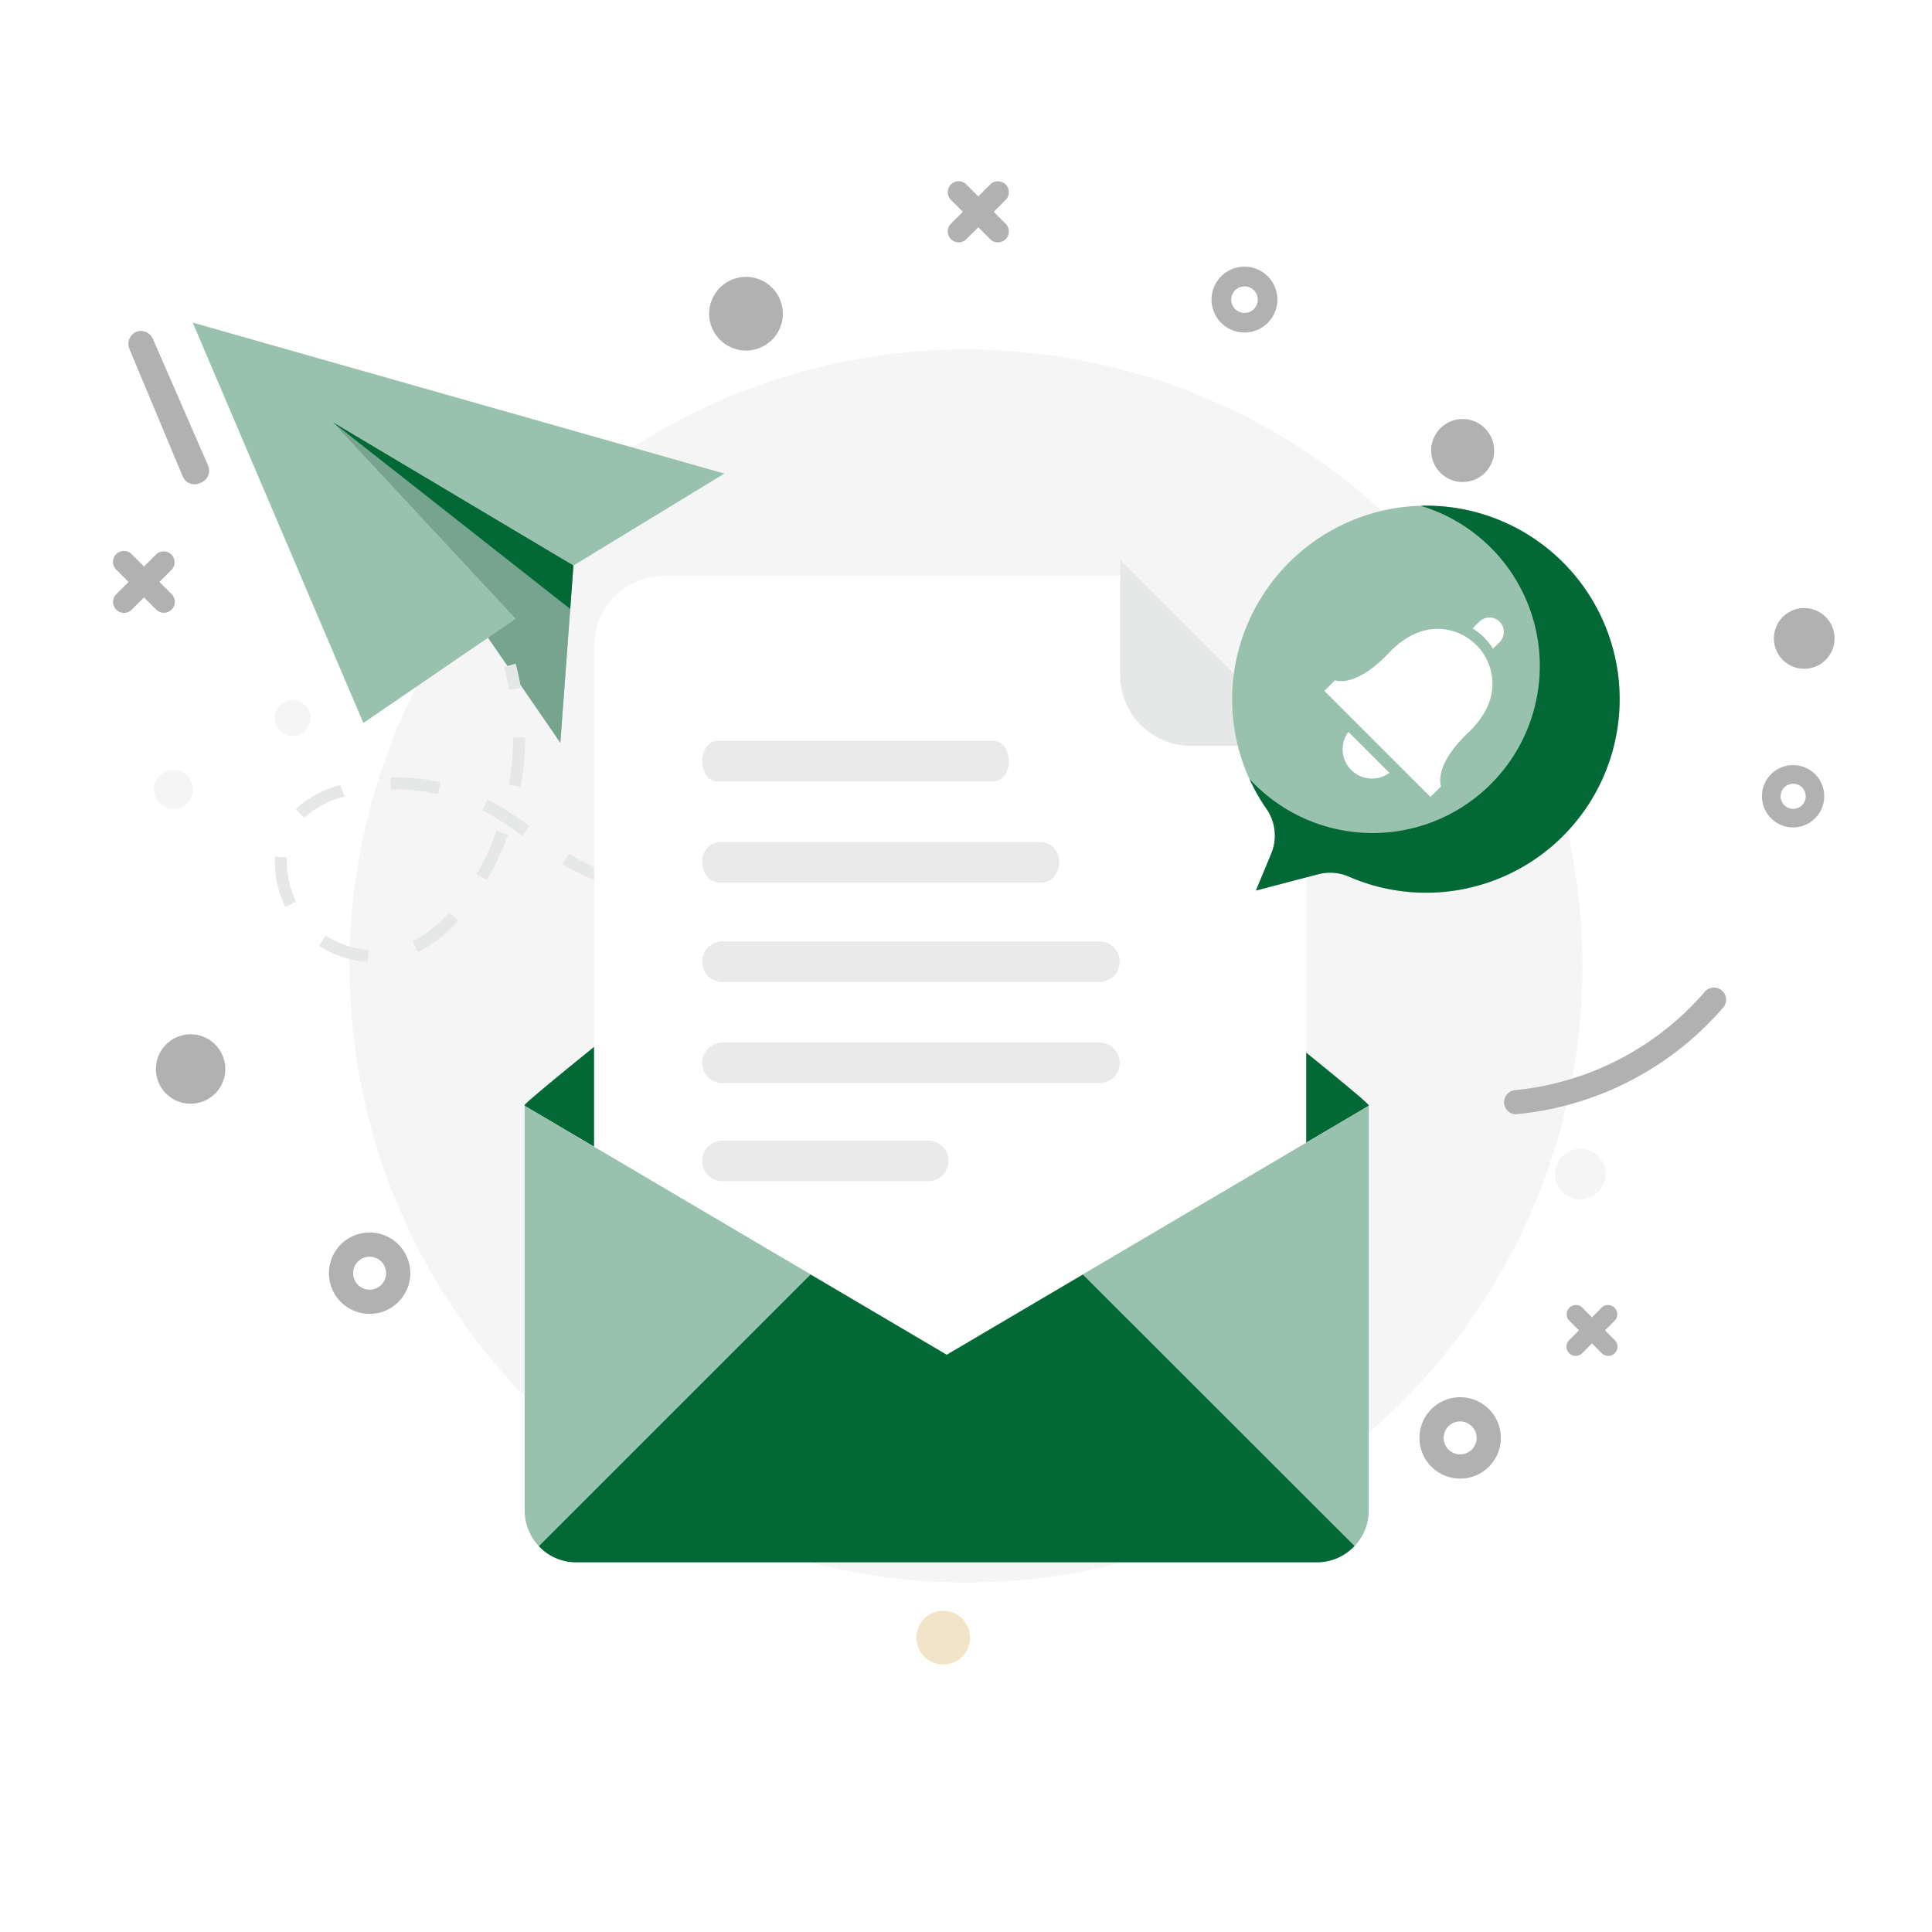 <svg xmlns="http://www.w3.org/2000/svg" xmlns:xlink="http://www.w3.org/1999/xlink" width="369.254" height="369.254" viewBox="0 0 369.254 369.254">
  <defs>
    <filter id="Path_54" x="29.54" y="26.017" width="304.108" height="326.609" filterUnits="userSpaceOnUse">
      <feOffset dy="3" input="SourceAlpha"/>
      <feGaussianBlur stdDeviation="28" result="blur"/>
      <feFlood flood-opacity="0.102"/>
      <feComposite operator="in" in2="blur"/>
      <feComposite in="SourceGraphic"/>
    </filter>
  </defs>
  <g id="OBJECTS" transform="translate(21.613 27.444)">
    <circle id="Ellipse_12" data-name="Ellipse 12" cx="117.822" cy="117.822" r="117.822" transform="translate(-3.613 157.183) rotate(-45)" fill="#f5f5f5"/>
    <path id="Path_45" data-name="Path 45" d="M370.429,288.1v37.366a111.715,111.715,0,0,1-13.787,16.042V288.1h0v-.133c-.066-.274-6.765-5.8-11.922-10.057v-2.321l6.235-1.617a11.839,11.839,0,0,1,7.661.6c1.086.464,2.205.912,3.316,1.268v4.883c5.157,4.22,8.423,6.981,8.49,7.254v.133Z" transform="translate(-116.644 -104.197)" fill="#f5f5f5" opacity="0.73"/>
    <path id="Path_46" data-name="Path 46" d="M75.44,86.86l32.615,76.523,23.836-16.308,13.812,20.08,2.5-33.867,28.852-17.576Z" transform="translate(-60.221 -52.644)" fill="#99c2ae"/>
    <path id="Path_47" data-name="Path 47" d="M142.7,147.388l-29.117,19.922L137.414,151l13.812,20.08,2.5-33.867L107.75,109.84Z" transform="translate(-65.744 -56.573)" fill="#76a48e"/>
    <path id="Path_48" data-name="Path 48" d="M153.108,145.515,107.75,109.84l45.972,27.376Z" transform="translate(-65.744 -56.573)" fill="#026936"/>
    <path id="Path_49" data-name="Path 49" d="M160.7,194.184c-.257-1.492-.589-2.976-.97-4.419l2.238-.605c.4,1.517.738,3.068,1.011,4.626Z" transform="translate(-85.023 -89.764)" fill="#e6e8e8"/>
    <path id="Path_50" data-name="Path 50" d="M124.664,249.074a19.176,19.176,0,0,1-9.294-3.1l1.277-1.932a16.838,16.838,0,0,0,8.175,2.719Zm9.617-1.89-1.02-2.081a23.214,23.214,0,0,0,6.923-5.447l1.724,1.542a25.4,25.4,0,0,1-7.627,5.986Zm-25.361-8.606a19.177,19.177,0,0,1-1.99-8.415v-1.2l2.3.166v1.036a16.764,16.764,0,0,0,1.758,7.387Zm89.581-.531v-2.313c3.018,0,6.119-.141,9.219-.365l.174,2.3c-3.167.232-6.326.357-9.393.373Zm-9.393-.307-1.476-.108c-2.844-.24-5.422-.564-7.884-.987l.4-2.28c2.388.415,4.9.721,7.677.953l1.451.116Zm28.147-1.036-.315-2.288c2.976-.406,6.052-.912,9.12-1.509l.439,2.272C223.348,235.768,220.23,236.282,217.254,236.7Zm-46.668-2.338a45.357,45.357,0,0,1-7.578-3.316c-.365-.207-.73-.415-1.086-.638l1.2-1.981q.5.315,1.02.6a42.473,42.473,0,0,0,7.2,3.192Zm-23.1-.92-2.015-1.152A52.232,52.232,0,0,0,149.3,224l2.18.829a55.017,55.017,0,0,1-4.029,8.6Zm88.163-.257-.539-2.247c2.893-.7,5.9-1.5,8.954-2.379l.638,2.23c-3.126.862-6.168,1.666-9.095,2.379Zm17.991-5.132-.738-2.214c2.943-.953,5.87-1.957,8.788-2.985l.771,2.18c-2.927,1.036-5.895,2.048-8.863,3ZM154.2,225.015a63.618,63.618,0,0,0-6.9-4.543l-.771-.406,1.061-2.056.829.439a65.5,65.5,0,0,1,7.147,4.693Zm-41.627-3.482-1.658-1.658a19.823,19.823,0,0,1,8.515-4.593l.779,2.189a17.878,17.878,0,0,0-7.677,4.046Zm25.5-4.527a36.8,36.8,0,0,0-8.025-.887h-.937l-.058-2.321a39.155,39.155,0,0,1,9.526.937Zm15.852-1.36-2.28-.406a53.79,53.79,0,0,0,.829-9.07h2.313a56.767,56.767,0,0,1-.9,9.46Z" transform="translate(-75.998 -92.672)" fill="#e6e8e8"/>
    <path id="Path_51" data-name="Path 51" d="M305.029,224.212l-.829-2.164c1.443-.547,2.877-1.111,4.311-1.658l.829,2.156Z" transform="translate(-109.718 -95.102)" fill="#00c8b7"/>
    <path id="Path_52" data-name="Path 52" d="M392.637,288.056a2.313,2.313,0,0,1-.224-4.618,54.991,54.991,0,0,0,36.247-18.812,2.315,2.315,0,0,1,3.49,3.043,59.585,59.585,0,0,1-39.289,20.345Z" transform="translate(-124.434 -102.528)" fill="#b1b1b1"/>
    <path id="Path_53" data-name="Path 53" d="M325.819,277.7l-80.66,47.564L164.5,277.7a.365.365,0,0,1,0-.133c.066-.3,4.51-4.021,11.3-9.534l.191-.158c22.269-18.082,69.152-55.116,69.152-55.116s46.884,37.034,69.152,55.116c6.9,5.6,11.433,9.377,11.491,9.692A.365.365,0,0,1,325.819,277.7Z" transform="translate(-85.837 -93.798)" fill="#026936"/>
    <g transform="matrix(1, 0, 0, 1, -21.61, -27.44)" filter="url(#Path_54)">
      <path id="Path_54-2" data-name="Path 54" d="M281.066,165.25H194.014A13.514,13.514,0,0,0,180.5,178.764V310.345a13.514,13.514,0,0,0,13.514,13.514H303.086a13.522,13.522,0,0,0,13.522-13.514V200.784Z" transform="translate(-66.96 -58.23)" fill="#fff"/>
    </g>
    <path id="Path_55" data-name="Path 55" d="M301.8,187.27a13.514,13.514,0,0,0,13.514,13.514h22.028L301.8,165.25Z" transform="translate(-109.308 -85.677)" fill="#e6e8e8"/>
    <path id="Path_56" data-name="Path 56" d="M281.348,253.19H209.3a3.88,3.88,0,0,0-3.872,3.88h0a3.872,3.872,0,0,0,3.872,3.88h72.046a3.872,3.872,0,0,0,3.88-3.88h0A3.88,3.88,0,0,0,281.348,253.19Z" transform="translate(-92.835 -100.709)" fill="#eaeaea"/>
    <path id="Path_80" data-name="Path 80" d="M261.185,253.19H208.273c-1.571,0-2.843,1.74-2.843,3.88h0a4.677,4.677,0,0,0,.831,2.743,2.531,2.531,0,0,0,2.013,1.137h52.912a2.528,2.528,0,0,0,2.017-1.134,4.676,4.676,0,0,0,.833-2.746h0C264.035,254.927,262.759,253.19,261.185,253.19Z" transform="translate(-92.835 -139.032)" fill="#eaeaea"/>
    <path id="Path_57" data-name="Path 57" d="M281.348,276.5H209.3a3.88,3.88,0,0,0-3.872,3.88h0a3.872,3.872,0,0,0,3.872,3.88h72.046a3.872,3.872,0,0,0,3.88-3.88h0A3.88,3.88,0,0,0,281.348,276.5Z" transform="translate(-92.835 -104.694)" fill="#eaeaea"/>
    <path id="Path_81" data-name="Path 81" d="M270.309,276.5h-61.57a3.633,3.633,0,0,0-3.309,3.88h0a4.231,4.231,0,0,0,.967,2.743,3.086,3.086,0,0,0,2.342,1.137h61.57a3.085,3.085,0,0,0,2.347-1.134,4.231,4.231,0,0,0,.969-2.746h0A3.631,3.631,0,0,0,270.309,276.5Z" transform="translate(-92.835 -143.017)" fill="#eaeaea"/>
    <path id="Path_58" data-name="Path 58" d="M248.623,299.12H209.292a3.872,3.872,0,0,0-3.872,3.872h0a3.872,3.872,0,0,0,3.872,3.88h39.331a3.88,3.88,0,0,0,3.88-3.88h0A3.88,3.88,0,0,0,248.623,299.12Z" transform="translate(-92.833 -108.56)" fill="#eaeaea"/>
    <path id="Path_59" data-name="Path 59" d="M325.83,291.09v77.377a9.849,9.849,0,0,1-9.824,9.833H174.31a9.833,9.833,0,0,1-9.8-9.833V291.09l80.66,47.555Z" transform="translate(-85.84 -107.187)" fill="#99c2ae"/>
    <path id="Path_60" data-name="Path 60" d="M323.661,381.865,271.745,330l-26.016,15.338L219.7,329.99,167.78,381.906a9.733,9.733,0,0,0,7.089,3.084h141.7A9.75,9.75,0,0,0,323.661,381.865Z" transform="translate(-86.399 -113.837)" fill="#026936"/>
    <path id="Path_66" data-name="Path 66" d="M77.808,113.929,88.387,138.2a2.487,2.487,0,0,1-1.268,3.217l-.381.158a2.429,2.429,0,0,1-3.209-1.31L73.323,115.853a2.487,2.487,0,0,1,1.4-3.242h0A2.487,2.487,0,0,1,77.808,113.929Z" transform="translate(-70.223 -76.656)" fill="#b1b1b1"/>
    <path id="Path_67" data-name="Path 67" d="M127.153,320.3a7.777,7.777,0,1,0,5.5,2.281,7.785,7.785,0,0,0-5.5-2.281Zm0,10.927a3.15,3.15,0,1,1,3.15-3.142,3.15,3.15,0,0,1-3.15,3.142Z" transform="translate(-78.123 -112.18)" fill="#b1b1b1"/>
    <path id="Path_68" data-name="Path 68" d="M378.558,358.27a7.777,7.777,0,1,0,5.5,2.275A7.777,7.777,0,0,0,378.558,358.27Zm0,10.927a3.15,3.15,0,1,1,3.15-3.15A3.15,3.15,0,0,1,378.558,369.2Z" transform="translate(-121.101 -118.671)" fill="#b1b1b1"/>
    <path id="Path_69" data-name="Path 69" d="M455.689,212.55A5.953,5.953,0,1,0,459.9,214.3a5.961,5.961,0,0,0-4.212-1.746Zm0,8.365a2.4,2.4,0,1,1,1.705-.7,2.413,2.413,0,0,1-1.705.7Z" transform="translate(-134.592 -93.762)" fill="#b1b1b1"/>
    <path id="Path_70" data-name="Path 70" d="M329.131,97.64a6.293,6.293,0,1,0,4.458,1.843A6.3,6.3,0,0,0,329.131,97.64Zm0,8.846a2.537,2.537,0,1,1,1.808-.74,2.553,2.553,0,0,1-1.808.74Z" transform="translate(-112.903 -74.12)" fill="#b1b1b1"/>
    <path id="Path_71" data-name="Path 71" d="M86.123,274.61a6.632,6.632,0,1,0,6.633,6.632A6.632,6.632,0,0,0,86.123,274.61Z" transform="translate(-71.308 -104.371)" fill="#b1b1b1"/>
    <path id="Path_72" data-name="Path 72" d="M406.867,301a4.817,4.817,0,1,0,4.817,4.817A4.817,4.817,0,0,0,406.867,301Z" transform="translate(-126.444 -108.881)" fill="#f5f5f5"/>
    <path id="Path_73" data-name="Path 73" d="M214.079,100a7.039,7.039,0,1,0,7.039,7.039A7.039,7.039,0,0,0,214.079,100Z" transform="translate(-93.11 -74.524)" fill="#b1b1b1"/>
    <path id="Path_74" data-name="Path 74" d="M259.942,407.51a5.132,5.132,0,1,0,5.132,5.132,5.132,5.132,0,0,0-5.132-5.132Z" transform="translate(-101.276 -127.088)" fill="#f2e4c9"/>
    <path id="Path_75" data-name="Path 75" d="M379.474,132.77a6.019,6.019,0,1,0,6.044,5.994A6.019,6.019,0,0,0,379.474,132.77Z" transform="translate(-121.56 -80.125)" fill="#b1b1b1"/>
    <circle id="Ellipse_13" data-name="Ellipse 13" cx="3.424" cy="3.424" r="3.424" transform="translate(30.893 106.375)" fill="#f5f5f5"/>
    <path id="Path_76" data-name="Path 76" d="M458.242,176.35a5.8,5.8,0,1,0,4.145,1.7A5.8,5.8,0,0,0,458.242,176.35Z" transform="translate(-135.064 -87.574)" fill="#b1b1b1"/>
    <circle id="Ellipse_14" data-name="Ellipse 14" cx="3.731" cy="3.731" r="3.731" transform="translate(7.801 119.7)" fill="#f5f5f5"/>
    <path id="Path_77" data-name="Path 77" d="M270.827,83.8l2.338-2.346a2.089,2.089,0,0,0-2.952-2.951l-2.338,2.346L265.529,78.5a2.089,2.089,0,0,0-2.951,2.951l2.346,2.346-2.346,2.338a2.089,2.089,0,0,0,2.951,2.951l2.346-2.338,2.338,2.338a2.089,2.089,0,0,0,2.952-2.951Z" transform="translate(-102.51 -70.755)" fill="#b1b1b1"/>
    <path id="Path_78" data-name="Path 78" d="M78.483,169.111l2.346-2.346a2.089,2.089,0,0,0-2.951-2.951l-2.346,2.346-2.338-2.346a2.09,2.09,0,1,0-2.96,2.951l2.346,2.346-2.346,2.338a2.093,2.093,0,0,0,2.96,2.96l2.338-2.346,2.346,2.346a2.09,2.09,0,0,0,2.951-2.96Z" transform="translate(-69.621 -85.327)" fill="#b1b1b1"/>
    <path id="Path_79" data-name="Path 79" d="M412.031,341.853l1.981-1.982a1.774,1.774,0,0,0-2.487-2.487l-1.981,1.99-1.981-1.99a1.774,1.774,0,0,0-2.487,2.487l1.982,1.982-1.982,1.99a1.766,1.766,0,0,0,2.487,2.487l1.981-1.981,1.981,1.981a1.766,1.766,0,0,0,2.487-2.487Z" transform="translate(-126.891 -115.038)" fill="#b1b1b1"/>
    <g id="Group_58" data-name="Group 58" transform="translate(213.877 69.2)">
      <path id="Path_61" data-name="Path 61" d="M359.451,162.884A37.136,37.136,0,0,0,326.3,196.995a36.706,36.706,0,0,0,6.487,23.694,8.955,8.955,0,0,1,.88,8.525l-2.924,7.037,11.923-3.12a8.974,8.974,0,0,1,5.848.456,36.99,36.99,0,1,0,10.936-70.7Z" transform="translate(-326.201 -162.683)" fill="#99c2ae"/>
      <path id="Path_62" data-name="Path 62" d="M374.34,232.018l2.031-2.031s-1.614-3.8,5.158-10.227c4.025-3.8,4.93-7.512,4.6-10.537a10.569,10.569,0,0,0-9.265-9.259c-3.025-.329-6.721.57-10.543,4.6-6.417,6.772-10.221,5.158-10.221,5.158l-2.031,2.032Z" transform="translate(-336.433 -176.348)" fill="#fff"/>
      <path id="Path_63" data-name="Path 63" d="M360.677,231a5.6,5.6,0,0,0,7.835,7.828Z" transform="translate(-338.458 -187.765)" fill="#fff"/>
      <path id="Path_64" data-name="Path 64" d="M404,201.14l-1.266,1.266a12.227,12.227,0,0,0-3.9-3.886l1.266-1.266A2.753,2.753,0,1,1,404,201.146Z" transform="translate(-352.87 -175.062)" fill="#fff"/>
      <path id="Path_65" data-name="Path 65" d="M364.132,162.7a31.947,31.947,0,1,1-32.662,52.23,37,37,0,0,0,3.253,5.734,8.955,8.955,0,0,1,.88,8.55l-2.924,7.037,11.923-3.12a8.974,8.974,0,0,1,5.848.456,36.984,36.984,0,1,0,13.682-70.88Z" transform="translate(-328.135 -162.687)" fill="#026936"/>
    </g>
  </g>
</svg>
